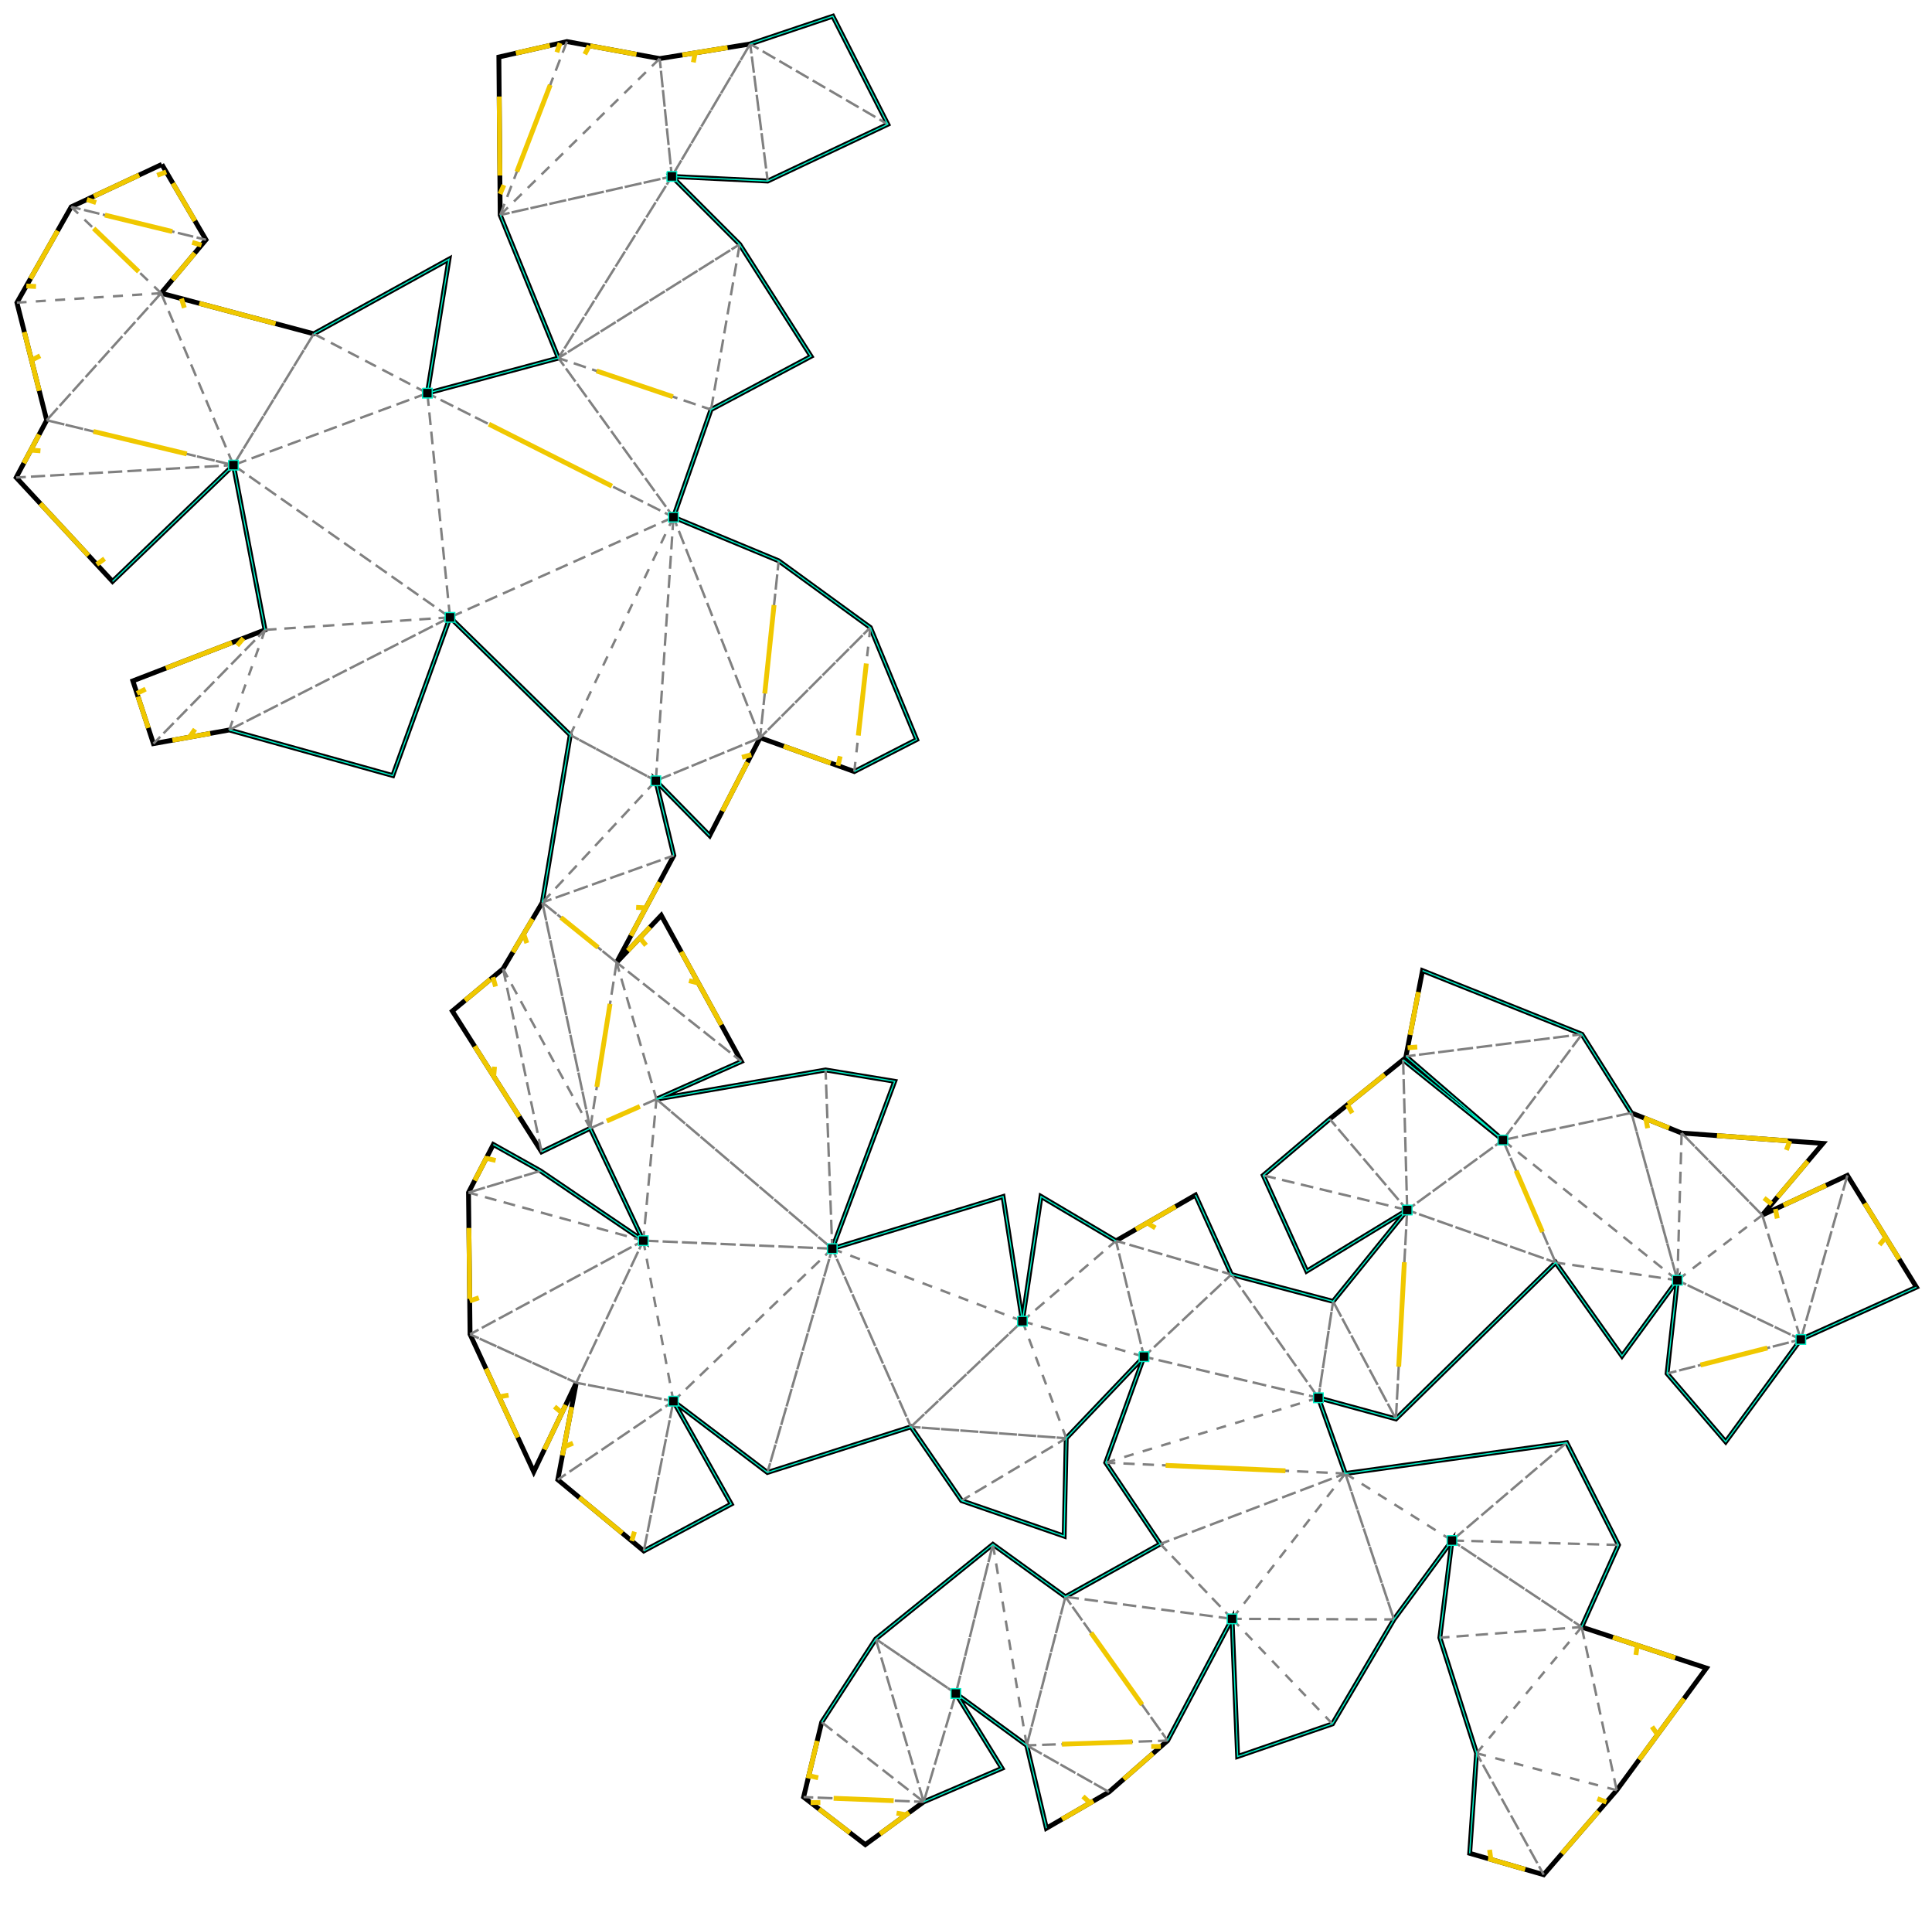 <?xml version="1.0"?>
<svg width="955" height="949" version="1.1" xmlns="http://www.w3.org/2000/svg" xmlns:xlink="http://www.w3.org/1999/xlink">
  <defs>
  <style type="text/css">
    <![CDATA[
      .b {stroke:rgb(0,0,0);stroke-width:2.388;fill:none}
      .c {stroke:rgb(128,128,128);stroke-width:1.194;stroke-dasharray:4.775, 4.775;}
      .h {stroke:rgb(240,200,0);stroke-width:2.388;}
      .m {stroke:rgb(255,0,0);stroke-width:1.194;}
      .n {stroke:rgb(128,128,128);stroke-width:1.194}
      .t {stroke:rgb(0,128,0);stroke-width:1.194;}
      .tab {stroke:rgb(0,0,255);stroke-width:0.597;fill:none}
      .v {stroke:rgb(0,0,255);stroke-width:1.194;}
      .z {stroke:rgb(0,240,200);stroke-width:0.597;}
    ]]>
  </style>
  </defs>
  <path fill="none" class="b" d=" M 80.001 81.25 L 101.822 118.485 L 79.64 144.897 L 155.098 164.968 L 221.926 128.097 L 211.253 194.304 L 276.032 176.953 L 247.249 106.264 L 246.595 28.184 L 280.23 20.544 L 326.089 28.958 L 370.835 21.723 L 411.663 8 L 438.833 61.432 L 379.474 89.477 L 332.09 87.195 L 365.637 120.737 L 400.915 176.103 L 351.476 202.429 L 332.895 255.587 L 384.908 277.164 L 430.208 310.108 L 453.105 365.505 L 422.284 381.312 L 375.727 364.6 L 350.789 412.969 L 324.185 385.876 L 333.074 422.792 L 304.793 475.655 L 326.851 452.355 L 366.472 524.599 L 324.48 543.218 L 408.078 528.784 L 442.256 534.41 L 411.387 617.106 L 495.815 591.346 L 505.381 652.94 L 514.57 591.288 L 551.637 613.223 L 590.929 590.623 L 608.693 629.866 L 658.958 643.166 L 695.578 597.992 L 645.905 628.23 L 624.429 580.879 L 657.29 553.025 L 693.573 523.744 L 742.897 563.423 L 694.979 522.056 L 703.162 479.682 L 781.95 511.139 L 806.427 550.008 L 831.237 559.956 L 901.098 565.086 L 871.095 600.521 L 913.173 580.897 L 947.317 636.135 L 890.149 661.976 L 853.021 712.549 L 824.054 678.816 L 829.138 632.707 L 801.759 670.153 L 768.959 623.966 L 690.001 701.25 L 651.684 690.807 L 665.007 728.221 L 774.438 712.989 L 800.027 763.528 L 781.827 804.096 L 843.516 824.384 L 799.159 884.751 L 763.051 926.501 L 726.473 915.922 L 729.89 866.47 L 711.725 809.378 L 717.724 761.34 L 689.041 800.34 L 658.644 851.968 L 611.769 868.087 L 609.009 800.06 L 577.154 860.232 L 548.206 885.617 L 517.243 903.537 L 507.527 862.59 L 472.471 836.952 L 495.276 873.915 L 456.6 890.504 L 427.73 911.634 L 397.222 888.146 L 406.177 851.137 L 432.883 809.994 L 490.794 763.234 L 526.646 789.148 L 573.547 763.052 L 546.571 722.863 L 565.47 670.483 L 527.053 710.795 L 526.031 759.188 L 475.308 741.64 L 450.283 705.162 L 379.349 727.712 L 332.862 692.484 L 361.461 743.319 L 318.234 766.5 L 275.725 731.288 L 284.864 683.383 L 263.834 727.385 L 232.353 659.409 L 231.583 589.365 L 243.864 565.624 L 267.17 578.675 L 317.986 613.142 L 291.756 557.624 L 267.712 569.26 L 223.586 499.678 L 248.665 478.777 L 268.086 446.008 L 281.878 363.239 L 222.437 305.1 L 194.164 383.293 L 113.335 360.761 L 75.849 367.519 L 65.671 336.5 L 131.014 311.296 L 115.382 229.867 L 55.622 287.345 L 8 235.993 L 23.096 207.681 L 8.361 149.568 L 35.203 102.229 L 80.001 81.25" />
  <path class="c" d=" M 276.032 176.953 L 351.476 202.429 M 351.476 202.429 L 276.032 176.953 M 276.032 176.953 L 332.09 87.195 M 332.09 87.195 L 247.249 106.264 M 247.249 106.264 L 280.23 20.544 M 280.23 20.544 L 247.249 106.264 M 247.249 106.264 L 332.09 87.195 M 332.09 87.195 L 276.032 176.953 M 276.032 176.953 L 365.637 120.737 M 365.637 120.737 L 351.476 202.429 M 351.476 202.429 L 365.637 120.737 M 365.637 120.737 L 276.032 176.953 M 276.032 176.953 L 332.895 255.587 M 332.895 255.587 L 211.253 194.304 M 211.253 194.304 L 332.895 255.587 M 332.895 255.587 L 222.437 305.1 M 222.437 305.1 L 332.895 255.587 M 332.895 255.587 L 324.185 385.876 M 324.185 385.876 L 332.895 255.587 M 332.895 255.587 L 281.878 363.239 M 281.878 363.239 L 332.895 255.587 M 332.895 255.587 L 375.727 364.6 M 375.727 364.6 L 384.908 277.164 M 384.908 277.164 L 375.727 364.6 M 375.727 364.6 L 324.185 385.876 M 324.185 385.876 L 375.727 364.6 M 375.727 364.6 L 430.208 310.108 M 430.208 310.108 L 375.727 364.6 M 375.727 364.6 L 332.895 255.587 M 332.895 255.587 L 276.032 176.953 M 211.253 194.304 L 222.437 305.1 M 222.437 305.1 L 211.253 194.304 M 211.253 194.304 L 155.098 164.968 M 155.098 164.968 L 211.253 194.304 M 211.253 194.304 L 115.382 229.867 M 115.382 229.867 L 23.096 207.681 M 23.096 207.681 L 79.64 144.897 M 79.64 144.897 L 23.096 207.681 M 23.096 207.681 L 115.382 229.867 M 115.382 229.867 L 222.437 305.1 M 222.437 305.1 L 115.382 229.867 M 115.382 229.867 L 8 235.993 M 8 235.993 L 115.382 229.867 M 115.382 229.867 L 155.098 164.968 M 155.098 164.968 L 115.382 229.867 M 115.382 229.867 L 79.64 144.897 M 79.64 144.897 L 8.361 149.568 M 8.361 149.568 L 79.64 144.897 M 79.64 144.897 L 35.203 102.229 M 35.203 102.229 L 79.64 144.897 M 79.64 144.897 L 115.382 229.867 M 115.382 229.867 L 211.253 194.304 M 247.249 106.264 L 326.089 28.958 M 326.089 28.958 L 247.249 106.264 M 332.09 87.195 L 370.835 21.723 M 370.835 21.723 L 438.833 61.432 M 438.833 61.432 L 370.835 21.723 M 370.835 21.723 L 379.474 89.477 M 379.474 89.477 L 370.835 21.723 M 370.835 21.723 L 332.09 87.195 M 332.09 87.195 L 326.089 28.958 M 326.089 28.958 L 332.09 87.195 M 101.822 118.485 L 35.203 102.229 M 35.203 102.229 L 101.822 118.485 M 131.014 311.296 L 113.335 360.761 M 113.335 360.761 L 131.014 311.296 M 131.014 311.296 L 75.849 367.519 M 75.849 367.519 L 131.014 311.296 M 131.014 311.296 L 222.437 305.1 M 222.437 305.1 L 113.335 360.761 M 113.335 360.761 L 222.437 305.1 M 222.437 305.1 L 131.014 311.296 M 281.878 363.239 L 324.185 385.876 M 324.185 385.876 L 281.878 363.239 M 324.185 385.876 L 268.086 446.008 M 268.086 446.008 L 333.074 422.792 M 333.074 422.792 L 268.086 446.008 M 268.086 446.008 L 304.793 475.655 M 304.793 475.655 L 324.48 543.218 M 324.48 543.218 L 291.756 557.624 M 291.756 557.624 L 324.48 543.218 M 324.48 543.218 L 411.387 617.106 M 411.387 617.106 L 408.078 528.784 M 408.078 528.784 L 411.387 617.106 M 411.387 617.106 L 324.48 543.218 M 324.48 543.218 L 304.793 475.655 M 304.793 475.655 L 291.756 557.624 M 291.756 557.624 L 304.793 475.655 M 304.793 475.655 L 366.472 524.599 M 366.472 524.599 L 304.793 475.655 M 304.793 475.655 L 268.086 446.008 M 268.086 446.008 L 324.185 385.876 M 268.086 446.008 L 291.756 557.624 M 291.756 557.624 L 248.665 478.777 M 248.665 478.777 L 267.712 569.26 M 267.712 569.26 L 248.665 478.777 M 248.665 478.777 L 291.756 557.624 M 291.756 557.624 L 268.086 446.008 M 324.48 543.218 L 317.986 613.142 M 317.986 613.142 L 324.48 543.218 M 267.17 578.675 L 231.583 589.365 M 231.583 589.365 L 267.17 578.675 M 231.583 589.365 L 317.986 613.142 M 317.986 613.142 L 231.583 589.365 M 232.353 659.409 L 317.986 613.142 M 317.986 613.142 L 284.864 683.383 M 284.864 683.383 L 332.862 692.484 M 332.862 692.484 L 275.725 731.288 M 275.725 731.288 L 332.862 692.484 M 332.862 692.484 L 284.864 683.383 M 284.864 683.383 L 317.986 613.142 M 317.986 613.142 L 232.353 659.409 M 232.353 659.409 L 284.864 683.383 M 284.864 683.383 L 232.353 659.409 M 317.986 613.142 L 332.862 692.484 M 332.862 692.484 L 318.234 766.5 M 318.234 766.5 L 332.862 692.484 M 332.862 692.484 L 317.986 613.142 M 317.986 613.142 L 411.387 617.106 M 411.387 617.106 L 450.283 705.162 M 450.283 705.162 L 411.387 617.106 M 411.387 617.106 L 379.349 727.712 M 379.349 727.712 L 411.387 617.106 M 411.387 617.106 L 505.381 652.94 M 505.381 652.94 L 565.47 670.483 M 565.47 670.483 L 505.381 652.94 M 505.381 652.94 L 450.283 705.162 M 450.283 705.162 L 527.053 710.795 M 527.053 710.795 L 475.308 741.64 M 475.308 741.64 L 527.053 710.795 M 527.053 710.795 L 450.283 705.162 M 450.283 705.162 L 505.381 652.94 M 505.381 652.94 L 527.053 710.795 M 527.053 710.795 L 505.381 652.94 M 505.381 652.94 L 551.637 613.223 M 551.637 613.223 L 608.693 629.866 M 608.693 629.866 L 651.684 690.807 M 651.684 690.807 L 546.571 722.863 M 546.571 722.863 L 651.684 690.807 M 651.684 690.807 L 565.47 670.483 M 565.47 670.483 L 651.684 690.807 M 651.684 690.807 L 608.693 629.866 M 608.693 629.866 L 551.637 613.223 M 551.637 613.223 L 565.47 670.483 M 565.47 670.483 L 608.693 629.866 M 608.693 629.866 L 565.47 670.483 M 565.47 670.483 L 551.637 613.223 M 551.637 613.223 L 505.381 652.94 M 505.381 652.94 L 411.387 617.106 M 411.387 617.106 L 317.986 613.142 M 332.862 692.484 L 411.387 617.106 M 411.387 617.106 L 332.862 692.484 M 432.883 809.994 L 456.6 890.504 M 456.6 890.504 L 432.883 809.994 M 432.883 809.994 L 472.471 836.952 M 472.471 836.952 L 432.883 809.994 M 472.471 836.952 L 456.6 890.504 M 456.6 890.504 L 397.222 888.146 M 397.222 888.146 L 456.6 890.504 M 456.6 890.504 L 472.471 836.952 M 472.471 836.952 L 490.794 763.234 M 490.794 763.234 L 507.527 862.59 M 507.527 862.59 L 526.646 789.148 M 526.646 789.148 L 507.527 862.59 M 507.527 862.59 L 577.154 860.232 M 577.154 860.232 L 507.527 862.59 M 507.527 862.59 L 490.794 763.234 M 490.794 763.234 L 472.471 836.952 M 507.527 862.59 L 548.206 885.617 M 548.206 885.617 L 507.527 862.59 M 456.6 890.504 L 406.177 851.137 M 406.177 851.137 L 456.6 890.504 M 526.646 789.148 L 609.009 800.06 M 609.009 800.06 L 658.644 851.968 M 658.644 851.968 L 609.009 800.06 M 609.009 800.06 L 665.007 728.221 M 665.007 728.221 L 717.724 761.34 M 717.724 761.34 L 781.827 804.096 M 781.827 804.096 L 729.89 866.47 M 729.89 866.47 L 781.827 804.096 M 781.827 804.096 L 711.725 809.378 M 711.725 809.378 L 781.827 804.096 M 781.827 804.096 L 799.159 884.751 M 799.159 884.751 L 781.827 804.096 M 781.827 804.096 L 717.724 761.34 M 717.724 761.34 L 800.027 763.528 M 800.027 763.528 L 717.724 761.34 M 717.724 761.34 L 774.438 712.989 M 774.438 712.989 L 717.724 761.34 M 717.724 761.34 L 665.007 728.221 M 665.007 728.221 L 609.009 800.06 M 609.009 800.06 L 689.041 800.34 M 689.041 800.34 L 665.007 728.221 M 665.007 728.221 L 573.547 763.052 M 573.547 763.052 L 665.007 728.221 M 665.007 728.221 L 546.571 722.863 M 546.571 722.863 L 665.007 728.221 M 665.007 728.221 L 689.041 800.34 M 689.041 800.34 L 609.009 800.06 M 609.009 800.06 L 573.547 763.052 M 573.547 763.052 L 609.009 800.06 M 609.009 800.06 L 526.646 789.148 M 526.646 789.148 L 577.154 860.232 M 577.154 860.232 L 526.646 789.148 M 651.684 690.807 L 658.958 643.166 M 658.958 643.166 L 690.001 701.25 M 690.001 701.25 L 658.958 643.166 M 658.958 643.166 L 651.684 690.807 M 690.001 701.25 L 695.578 597.992 M 695.578 597.992 L 768.959 623.966 M 768.959 623.966 L 695.578 597.992 M 695.578 597.992 L 742.897 563.423 M 742.897 563.423 L 781.95 511.139 M 781.95 511.139 L 742.897 563.423 M 742.897 563.423 L 695.578 597.992 M 695.578 597.992 L 624.429 580.879 M 624.429 580.879 L 695.578 597.992 M 695.578 597.992 L 657.29 553.025 M 657.29 553.025 L 695.578 597.992 M 695.578 597.992 L 690.001 701.25 M 695.578 597.992 L 693.573 523.744 M 693.573 523.744 L 695.578 597.992 M 742.897 563.423 L 806.427 550.008 M 806.427 550.008 L 742.897 563.423 M 742.897 563.423 L 768.959 623.966 M 768.959 623.966 L 829.138 632.707 M 829.138 632.707 L 871.095 600.521 M 871.095 600.521 L 829.138 632.707 M 829.138 632.707 L 768.959 623.966 M 768.959 623.966 L 742.897 563.423 M 742.897 563.423 L 829.138 632.707 M 829.138 632.707 L 831.237 559.956 M 831.237 559.956 L 871.095 600.521 M 871.095 600.521 L 831.237 559.956 M 831.237 559.956 L 829.138 632.707 M 829.138 632.707 L 890.149 661.976 M 890.149 661.976 L 913.173 580.897 M 913.173 580.897 L 890.149 661.976 M 890.149 661.976 L 871.095 600.521 M 871.095 600.521 L 890.149 661.976 M 890.149 661.976 L 824.054 678.816 M 824.054 678.816 L 890.149 661.976 M 890.149 661.976 L 829.138 632.707 M 829.138 632.707 L 806.427 550.008 M 806.427 550.008 L 829.138 632.707 M 829.138 632.707 L 742.897 563.423 M 694.979 522.056 L 781.95 511.139 M 781.95 511.139 L 694.979 522.056 M 422.284 381.312 L 430.208 310.108 M 430.208 310.108 L 422.284 381.312 M 729.89 866.47 L 799.159 884.751 M 799.159 884.751 L 729.89 866.47 M 729.89 866.47 L 763.051 926.501 M 763.051 926.501 L 729.89 866.47" />
  <path class="h" d=" M 294.893 183.322 L 332.615 196.06 M 332.615 196.06 L 294.893 183.322 M 302.485 240.266 L 241.664 209.625 M 241.664 209.625 L 302.485 240.266 M 382.613 299.023 L 378.022 342.741 M 378.022 342.741 L 382.613 299.023 M 428.227 327.909 L 424.265 363.511 M 424.265 363.511 L 428.227 327.909 M 295.617 468.244 L 277.263 453.42 M 277.263 453.42 L 295.617 468.244 M 301.534 496.148 L 295.015 537.132 M 295.015 537.132 L 301.534 496.148 M 316.299 546.82 L 299.937 554.023 M 299.937 554.023 L 316.299 546.82 M 576.18 724.203 L 635.398 726.882 M 635.398 726.882 L 576.18 724.203 M 539.273 806.919 L 564.527 842.461 M 564.527 842.461 L 539.273 806.919 M 524.934 862 L 559.748 860.821 M 559.748 860.821 L 524.934 862 M 441.755 889.915 L 412.066 888.736 M 412.066 888.736 L 441.755 889.915 M 691.395 675.436 L 694.184 623.807 M 694.184 623.807 L 691.395 675.436 M 762.443 608.83 L 749.412 578.559 M 749.412 578.559 L 762.443 608.83 M 840.578 674.606 L 873.625 666.186 M 873.625 666.186 L 840.578 674.606 M 255.494 84.834 L 271.984 41.974 M 271.984 41.974 L 255.494 84.834 M 85.168 114.421 L 51.858 106.293 M 51.858 106.293 L 85.168 114.421 M 68.531 134.23 L 46.312 112.896 M 46.312 112.896 L 68.531 134.23 M 46.167 213.228 L 92.31 224.32 M 92.31 224.32 L 46.167 213.228" />
  <path class="z" fill="none" d=" M 155.098 164.968 L 221.926 128.097 L 211.253 194.304 L 276.032 176.953 L 247.249 106.264 M 370.835 21.723 L 411.663 8 L 438.833 61.432 L 379.474 89.477 L 332.09 87.195 L 365.637 120.737 L 400.915 176.103 L 351.476 202.429 L 332.895 255.587 L 384.908 277.164 L 430.208 310.108 L 453.105 365.505 L 422.284 381.312 M 350.789 412.969 L 324.185 385.876 L 333.074 422.792 M 366.472 524.599 L 324.48 543.218 L 408.078 528.784 L 442.256 534.41 L 411.387 617.106 L 495.815 591.346 L 505.381 652.94 L 514.57 591.288 L 551.637 613.223 M 590.929 590.623 L 608.693 629.866 L 658.958 643.166 L 695.578 597.992 L 645.905 628.23 L 624.429 580.879 L 657.29 553.025 M 693.573 523.744 L 742.897 563.423 L 694.979 522.056 M 703.162 479.682 L 781.95 511.139 L 806.427 550.008 M 947.317 636.135 L 890.149 661.976 L 853.021 712.549 L 824.054 678.816 L 829.138 632.707 L 801.759 670.153 L 768.959 623.966 L 690.001 701.25 L 651.684 690.807 L 665.007 728.221 L 774.438 712.989 L 800.027 763.528 L 781.827 804.096 M 726.473 915.922 L 729.89 866.47 L 711.725 809.378 L 717.724 761.34 L 689.041 800.34 L 658.644 851.968 L 611.769 868.087 L 609.009 800.06 L 577.154 860.232 M 517.243 903.537 L 507.527 862.59 L 472.471 836.952 L 495.276 873.915 L 456.6 890.504 M 406.177 851.137 L 432.883 809.994 L 490.794 763.234 L 526.646 789.148 L 573.547 763.052 L 546.571 722.863 L 565.47 670.483 L 527.053 710.795 L 526.031 759.188 L 475.308 741.64 L 450.283 705.162 L 379.349 727.712 L 332.862 692.484 L 361.461 743.319 L 318.234 766.5 M 243.864 565.624 L 267.17 578.675 L 317.986 613.142 L 291.756 557.624 L 267.712 569.26 M 268.086 446.008 L 281.878 363.239 L 222.437 305.1 L 194.164 383.293 L 113.335 360.761 M 131.014 311.296 L 115.382 229.867 L 55.622 287.345" />
  <path class="z" d=" M 208.866 191.917 L 213.641 191.917 L 213.641 196.692 L 208.866 196.692 L 208.866 191.917 M 329.702 84.808 L 334.477 84.808 L 334.477 89.583 L 329.702 89.583 L 329.702 84.808 M 330.508 253.199 L 335.283 253.199 L 335.283 257.974 L 330.508 257.974 L 330.508 253.199 M 321.797 383.488 L 326.572 383.488 L 326.572 388.263 L 321.797 388.263 L 321.797 383.488 M 408.999 614.719 L 413.774 614.719 L 413.774 619.494 L 408.999 619.494 L 408.999 614.719 M 502.993 650.552 L 507.768 650.552 L 507.768 655.327 L 502.993 655.327 L 502.993 650.552 M 693.191 595.605 L 697.966 595.605 L 697.966 600.38 L 693.191 600.38 L 693.191 595.605 M 740.509 561.035 L 745.284 561.035 L 745.284 565.81 L 740.509 565.81 L 740.509 561.035 M 887.762 659.589 L 892.537 659.589 L 892.537 664.364 L 887.762 664.364 L 887.762 659.589 M 826.751 630.32 L 831.526 630.32 L 831.526 635.095 L 826.751 635.095 L 826.751 630.32 M 649.296 688.419 L 654.071 688.419 L 654.071 693.194 L 649.296 693.194 L 649.296 688.419 M 715.336 758.952 L 720.111 758.952 L 720.111 763.727 L 715.336 763.727 L 715.336 758.952 M 606.621 797.673 L 611.396 797.673 L 611.396 802.448 L 606.621 802.448 L 606.621 797.673 M 470.083 834.565 L 474.858 834.565 L 474.858 839.34 L 470.083 839.34 L 470.083 834.565 M 563.083 668.095 L 567.858 668.095 L 567.858 672.87 L 563.083 672.87 L 563.083 668.095 M 330.475 690.097 L 335.25 690.097 L 335.25 694.872 L 330.475 694.872 L 330.475 690.097 M 315.599 610.755 L 320.374 610.755 L 320.374 615.53 L 315.599 615.53 L 315.599 610.755 M 220.049 302.713 L 224.824 302.713 L 224.824 307.488 L 220.049 307.488 L 220.049 302.713 M 112.994 227.479 L 117.769 227.479 L 117.769 232.254 L 112.994 232.254 L 112.994 227.479" />
  <path class="h" d=" M 85.456 90.559 L 96.367 109.176 M 96.277 125.088 L 85.185 138.294 M 98.504 149.915 L 136.234 159.95 M 46.403 96.984 L 68.801 86.495 M 15.071 137.733 L 28.493 114.064 M 19.412 193.153 L 12.044 164.096 M 11.774 228.915 L 19.322 214.759 M 43.716 274.507 L 19.905 248.831 M 82.007 330.199 L 114.678 317.597 M 103.964 362.451 L 85.22 365.83 M 73.304 359.764 L 68.216 344.255 M 229.856 494.453 L 242.395 484.002 M 253.52 470.585 L 263.231 454.201 M 310.308 469.83 L 321.336 458.18 M 336.756 470.416 L 356.567 506.538 M 326.004 436.008 L 311.864 462.44 M 369.492 376.692 L 357.024 400.877 M 410.645 377.134 L 387.366 368.778 M 256.681 551.865 L 234.617 517.073 M 234.654 583.43 L 240.794 571.56 M 232.16 641.898 L 231.776 606.876 M 279.606 694.383 L 269.091 716.384 M 278.01 719.311 L 282.579 695.359 M 255.963 710.391 L 240.223 676.403 M 307.606 757.697 L 286.352 740.091 M 399.461 878.894 L 403.938 860.389 M 420.103 905.762 L 404.849 894.018 M 449.382 895.787 L 434.947 906.352 M 540.466 890.097 L 524.984 899.057 M 569.917 866.578 L 555.443 879.27 M 753.907 923.856 L 735.618 918.566 M 790.132 895.188 L 772.078 916.063 M 832.427 839.475 L 810.248 869.659 M 797.249 809.168 L 828.094 819.312 M 881.615 595.615 L 902.654 585.803 M 893.597 573.944 L 878.596 591.662 M 848.702 561.239 L 883.632 563.803 M 921.709 594.706 L 938.781 622.325 M 812.63 552.495 L 825.035 557.469 M 697.025 511.463 L 701.117 490.276 M 666.361 545.704 L 684.502 531.064 M 561.46 607.573 L 581.106 596.273 M 247.085 86.744 L 246.758 47.704 M 255.003 26.274 L 271.821 22.454 M 291.695 22.648 L 314.624 26.855 M 337.275 27.149 L 359.648 23.532" />
  <path class="h" d=" M 82.183 84.974 L 77.701 86.62 M 42.956 98.599 L 47.48 100.127 M 13.027 141.339 L 17.795 141.593 M 15.577 178.03 L 19.819 175.837 M 15.225 222.443 L 19.987 222.796 M 47.822 278.934 L 51.685 276.128 M 67.699 342.679 L 71.977 340.559 M 93.646 364.311 L 96.397 360.408 M 120.311 315.424 L 117.211 319.056 M 89.699 147.572 L 91.121 152.131 M 99.587 121.147 L 95.005 119.801 M 247.161 95.855 L 249.081 91.483 M 276.84 21.314 L 275.269 25.824 M 291.296 22.575 L 289.072 26.8 M 343.615 26.124 L 342.729 30.816 M 371.392 373.008 L 366.785 374.264 M 414.227 378.42 L 415.314 373.77 M 319.223 448.683 L 314.454 448.434 M 316.294 463.507 L 319.325 467.197 M 345.217 485.844 L 340.587 484.677 M 258.866 461.566 L 260.412 466.083 M 243.669 482.941 L 244.95 487.541 M 244.04 531.932 L 244.454 527.175 M 240.345 572.427 L 244.996 573.51 M 232.172 642.951 L 236.683 641.384 M 246.681 690.347 L 251.378 689.49 M 277.744 698.28 L 274.117 695.174 M 278.819 715.069 L 283.225 713.228 M 312.254 761.547 L 313.619 756.971 M 399.786 877.548 L 404.442 878.61 M 400.734 890.851 L 405.509 890.821 M 447.884 896.883 L 443.179 896.072 M 538.859 891.027 L 535.323 887.818 M 573.822 863.155 L 569.047 863.114 M 736.948 918.951 L 736.311 914.219 M 794.08 890.624 L 789.611 888.942 M 819.347 857.276 L 816.594 853.375 M 809.313 813.135 L 808.642 817.863 M 877.601 597.487 L 878.513 602.174 M 875.734 595.042 L 871.984 592.086 M 884.683 563.88 L 883.022 568.357 M 932.104 611.523 L 929.051 615.195 M 813.536 552.859 L 814.452 557.545 M 695.797 517.819 L 700.558 517.45 M 666.045 545.959 L 668.402 550.111 M 567.027 604.371 L 571.1 606.863" />
</svg>
